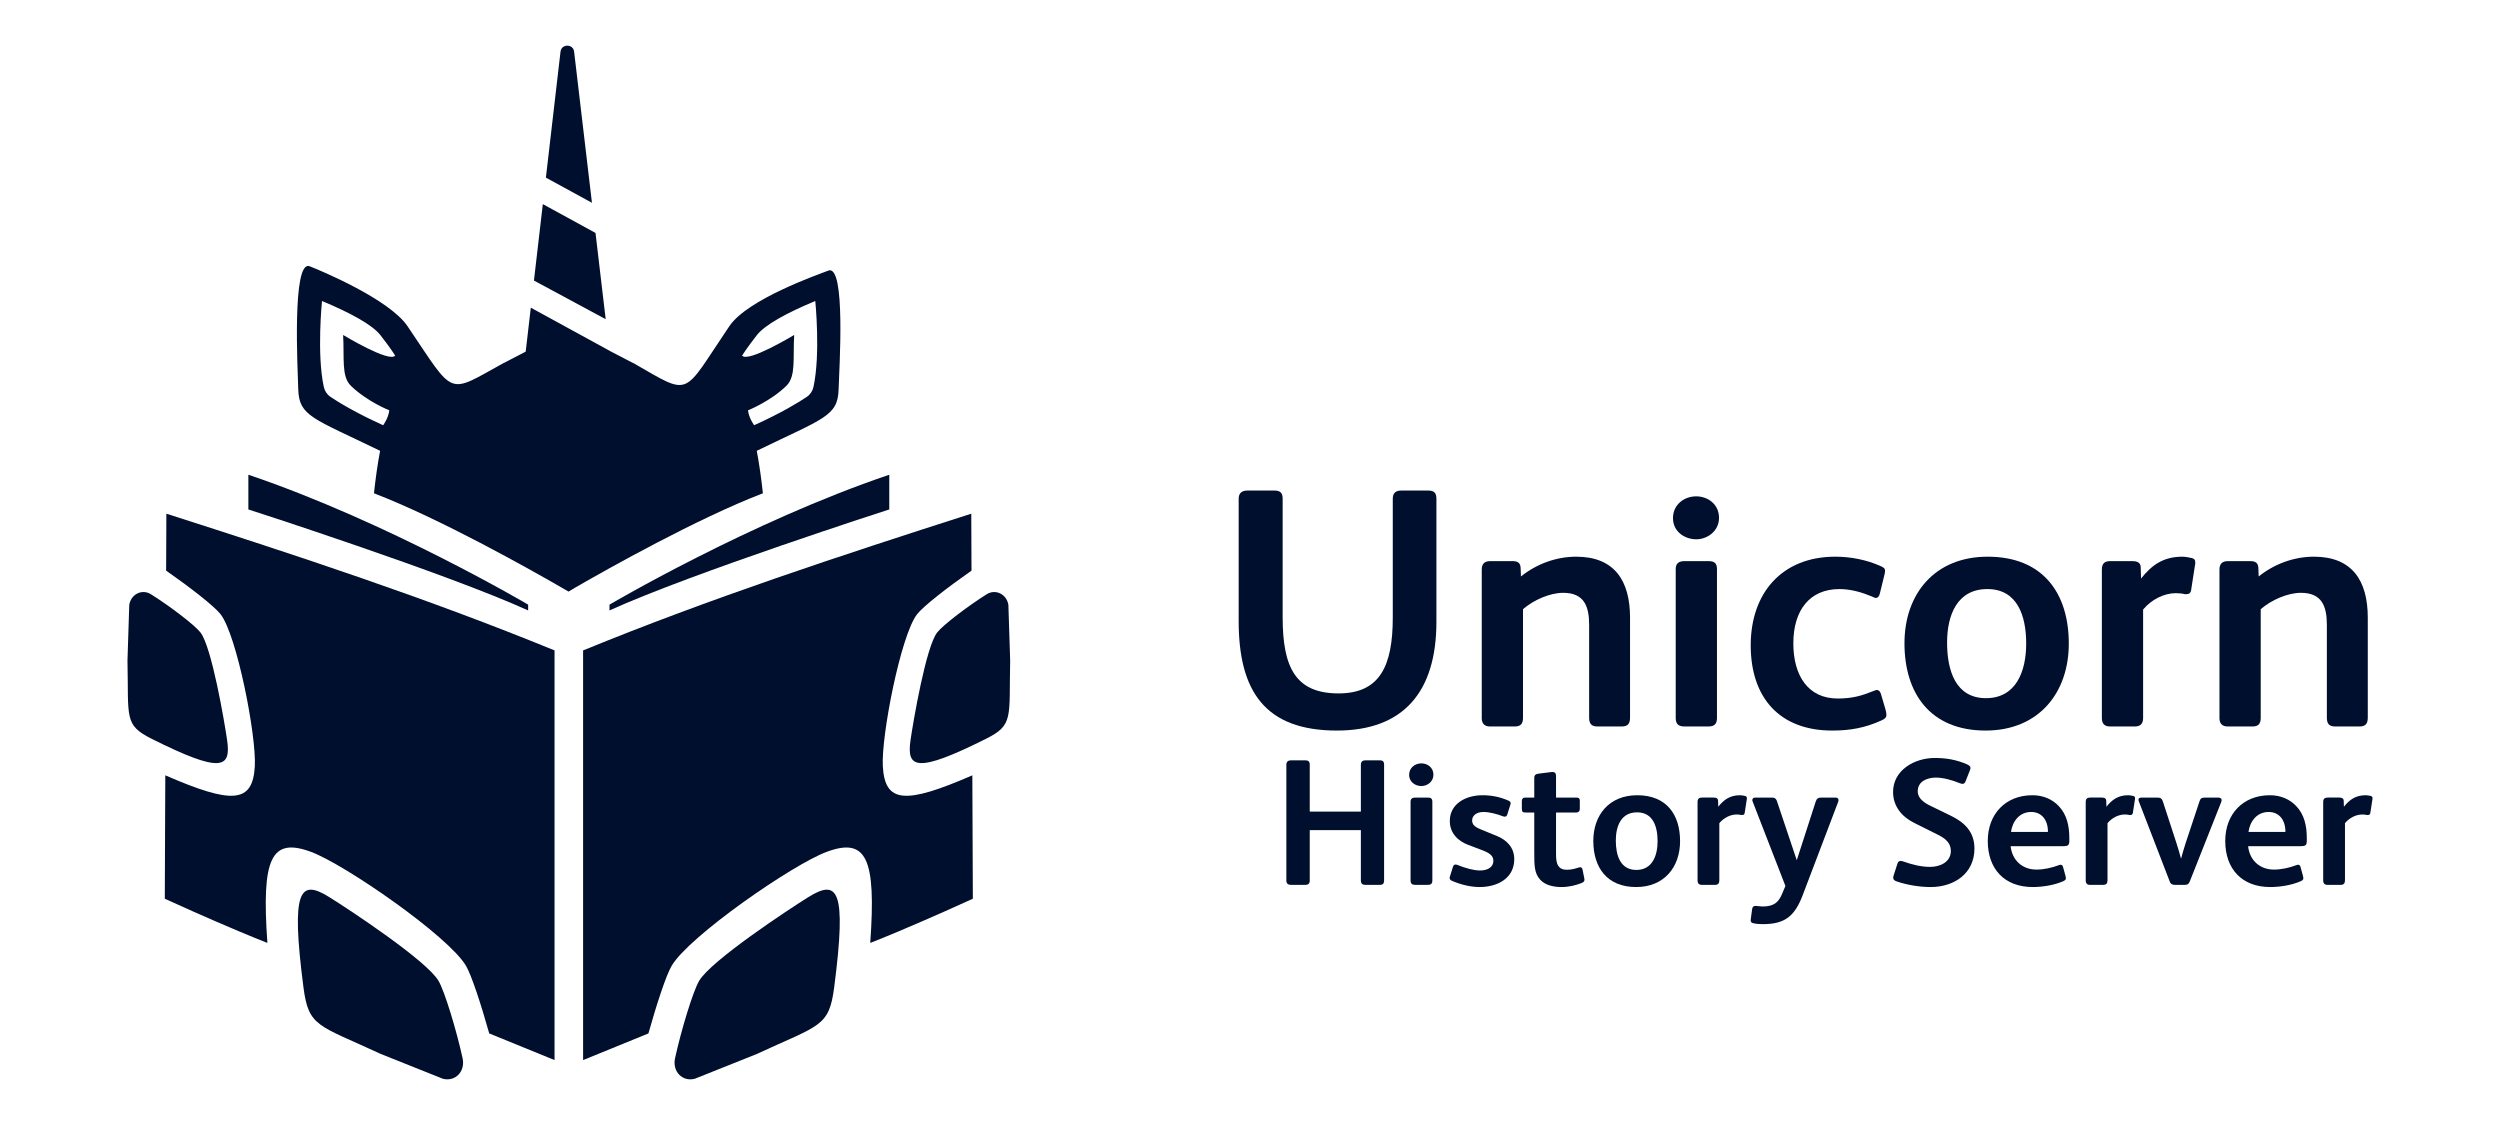 <?xml version="1.0" encoding="UTF-8"?><svg id="uuid-b7306bc4-0cd9-49da-b171-a814ba47d2f3" xmlns="http://www.w3.org/2000/svg" viewBox="0 0 800 360"><defs><style>.uuid-de609cad-9f0b-4c0e-83b1-3e19f62d79e2{fill:#010f2e;stroke-width:0px;}</style></defs><path class="uuid-de609cad-9f0b-4c0e-83b1-3e19f62d79e2" d="M105.463,287.134c6.295,3.925,31.085,20.265,34.873,26.754,2.006,3.436,5.814,16.088,7.697,24.759.915,4.212-2.316,7.561-6.29,6.566l-19.842-7.922c-20.139-9.361-23.138-8.558-24.795-21.345-4.106-31.681-1.076-34.694,8.357-28.812Z"/><path class="uuid-de609cad-9f0b-4c0e-83b1-3e19f62d79e2" d="M72.682,236.868c-.867-5.998-4.936-29.837-8.521-34.464-1.898-2.45-10.052-8.613-15.877-12.255-2.83-1.77-6.366-.014-6.92,3.407l-.571,17.809c.4,18.401-1.17,20.6,7.783,25.077,22.184,11.093,25.405,9.414,24.106.426Z"/><path class="uuid-de609cad-9f0b-4c0e-83b1-3e19f62d79e2" d="M258.583,287.134c-6.295,3.925-31.085,20.265-34.873,26.754-2.006,3.436-5.814,16.088-7.697,24.759-.915,4.212,2.316,7.561,6.29,6.566l19.842-7.922c20.139-9.361,23.138-8.558,24.795-21.345,4.106-31.681,1.076-34.694-8.357-28.812Z"/><path class="uuid-de609cad-9f0b-4c0e-83b1-3e19f62d79e2" d="M169.006,193.486s-44.764-26.425-89.529-41.573v11.109s63.253,20.366,89.529,32.316v-1.851Z"/><path class="uuid-de609cad-9f0b-4c0e-83b1-3e19f62d79e2" d="M53.164,182.606c7.437,5.181,15.401,11.343,17.431,13.963,5.209,6.722,11.504,38.954,10.945,48.668-.679,11.794-7.165,12.215-28.644,2.865l-.161,39.492c2.854,1.315,13.476,6.115,23.659,10.397l-.001 0.0.053.022c3.108,1.306,6.166,2.56,8.956,3.654l.168.068c-1.936-27.117,1.184-33.851,13.91-29.155,10.913,4.027,44.141,27.061,49.644,36.489,1.782,3.053,4.76,12.146,7.43,21.629l20.903,8.529v-131.095c-40.622-16.635-82.401-30.368-124.219-43.753l-.074,18.226Z"/><path class="uuid-de609cad-9f0b-4c0e-83b1-3e19f62d79e2" d="M284.569,151.913c-44.764,15.148-89.529,41.573-89.529,41.573v1.851c26.276-11.95,89.529-32.316,89.529-32.316v-11.109Z"/><path class="uuid-de609cad-9f0b-4c0e-83b1-3e19f62d79e2" d="M282.506,245.237c-.559-9.713,5.736-41.946,10.945-48.668,2.031-2.62,9.994-8.782,17.431-13.963l-.074-18.226c-41.819,13.386-83.597,27.119-124.219,43.753v131.095l20.903-8.529c2.671-9.484,5.648-18.577,7.43-21.629,5.503-9.428,38.731-32.462,49.644-36.489,12.726-4.697,15.846,2.037,13.91,29.155l.168-.068c2.79-1.094,5.848-2.348,8.956-3.654l.053-.022-.001-0c10.183-4.282,20.805-9.082,23.659-10.397l-.161-39.492c-21.479,9.35-27.965,8.93-28.644-2.865Z"/><path class="uuid-de609cad-9f0b-4c0e-83b1-3e19f62d79e2" d="M291.364,236.868c.867-5.998,4.936-29.837,8.521-34.464,1.898-2.45,10.052-8.613,15.877-12.255,2.83-1.77,6.366-.014,6.92,3.407l.571,17.809c-.4,18.401,1.17,20.6-7.783,25.077-22.184,11.093-25.405,9.414-24.106.426Z"/><path class="uuid-de609cad-9f0b-4c0e-83b1-3e19f62d79e2" d="M183.716,16.525c-.302-2.556-4.054-2.552-4.351.004l-4.679,40.312,14.738,8.053-5.708-48.369Z"/><polygon class="uuid-de609cad-9f0b-4c0e-83b1-3e19f62d79e2" points="190.563 74.54 173.702 65.317 170.862 89.779 193.82 102.143 190.563 74.54"/><path class="uuid-de609cad-9f0b-4c0e-83b1-3e19f62d79e2" d="M265.061,86.597c-3.342,1.291-25.795,9.117-31.652,17.758-15.414,22.739-11.875,22.584-30.893,11.741.002.013.002.024.003.036l-7.508-3.9-.002-.021-25.153-13.759-1.633,14.071-6.946,3.608c.002-.013.002-.024.003-.036-18.508,10.201-15.479,10.998-30.893-11.741-5.857-8.641-27.955-17.856-31.296-19.147-5.701-2.202-3.824,33.127-3.652,39.326.24,8.703,4.664,9.249,26.192,19.73-.865,4.579-1.478,9.096-1.962,13.582,21.163,8.147,49.707,24.218,59.844,30.062l2.419,1.401,2.352-1.401c10.137-5.844,38.682-21.915,59.844-30.062-.484-4.486-1.097-9.003-1.962-13.582,21.529-10.482,25.952-11.027,26.193-19.73.171-6.199,2.404-40.139-3.297-37.937ZM109.795,107.184c.431,7.312-.611,13.221,2.448,16.227,5.135,5.046,12.328,7.892,12.328,7.892-.245,2.446-1.957,4.771-1.957,4.771-8.848-3.998-14.323-7.377-16.837-9.063-1.117-.749-1.873-1.892-2.159-3.206-2.292-10.543-.576-27.486-.576-27.486,9.128,3.807,16.1,7.61,18.685,10.917,3.394,4.343,4.724,6.541,4.724,6.541-1.774,2.419-16.657-6.593-16.657-6.593ZM260.317,123.805c-.286,1.314-1.042,2.456-2.159,3.206-2.514,1.687-7.989,5.065-16.837,9.063,0,0-1.712-2.324-1.957-4.771,0,0,7.193-2.846,12.328-7.892,3.06-3.006,2.018-8.915,2.448-16.227,0,0-14.882,9.012-16.657,6.593,0,0,1.33-2.198,4.724-6.541,2.585-3.307,9.557-7.11,18.685-10.917,0,0,1.716,16.943-.576,27.486Z"/><path class="uuid-de609cad-9f0b-4c0e-83b1-3e19f62d79e2" d="M441.527,283.163h-4.551c-1.037,0-1.497-.402-1.497-1.44v-16.071h-16.36v16.071c0,1.038-.462,1.44-1.44,1.44h-4.494c-1.037,0-1.554-.402-1.554-1.44v-37.041c0-.98.633-1.383,1.554-1.383h4.494c.921,0,1.44.347,1.44,1.383v15.035h16.36v-15.035c0-.98.576-1.383,1.497-1.383h4.551c.921,0,1.383.347,1.383,1.383v37.041c0,1.038-.404,1.44-1.383,1.44Z"/><path class="uuid-de609cad-9f0b-4c0e-83b1-3e19f62d79e2" d="M454.839,251.537c-1.901,0-3.919-1.267-3.919-3.572,0-2.303,1.902-3.687,3.919-3.687,1.958,0,3.859,1.325,3.859,3.63,0,2.247-1.958,3.629-3.859,3.629ZM456.912,283.163h-4.032c-1.037,0-1.497-.402-1.497-1.44v-25.174c0-.98.576-1.325,1.497-1.325h4.032c.921,0,1.44.289,1.44,1.325v25.174c0,1.038-.461,1.44-1.44,1.44Z"/><path class="uuid-de609cad-9f0b-4c0e-83b1-3e19f62d79e2" d="M473.448,283.854c-2.996,0-6.28-.863-8.872-2.016-.519-.23-.691-.576-.691-.921,0-.172.057-.346.115-.518l.921-2.939c.173-.576.461-.806.806-.806.173,0,.347,0,.634.115,2.535,1.037,5.242,1.786,7.259,1.786,2.536,0,4.263-1.152,4.263-3.053,0-1.614-1.095-2.477-3.457-3.4l-4.55-1.728c-3.284-1.21-5.935-3.745-5.935-7.662,0-5.645,5.301-8.238,10.428-8.238,2.766,0,5.473.462,8.354,1.729.461.23.691.461.691.806,0,.173-.058.346-.115.576l-.98,3.111c-.115.404-.404.634-.806.634-.173,0-.404-.058-.576-.115-1.901-.749-4.379-1.383-6.223-1.383-2.42,0-3.63,1.325-3.63,2.65,0,1.267.634,2.074,2.824,2.938l5.185,2.133c3.053,1.267,5.473,3.629,5.473,7.374,0,6.049-5.242,8.928-11.118,8.928Z"/><path class="uuid-de609cad-9f0b-4c0e-83b1-3e19f62d79e2" d="M506.17,282.531c-1.786.748-4.148,1.324-6.451,1.324-2.939,0-5.473-.748-6.913-2.419-1.786-2.016-1.844-4.378-1.844-8.584v-12.847h-2.707c-1.095,0-1.267-.23-1.267-1.44v-2.19c0-.691.346-1.152,1.037-1.152h2.938v-6.279c0-.98.519-1.267,1.44-1.382l4.148-.519h.289c.749,0,1.095.404,1.095,1.267v6.913h6.509c.691,0,1.095.23,1.095.98v2.707c0,.691-.461,1.095-1.153,1.095h-6.451v13.192c0,1.729.115,2.996.748,3.917.519.749,1.325,1.21,2.709,1.21,1.44,0,2.649-.346,3.687-.691.23-.058.402-.115.576-.115.402,0,.633.23.749.691l.576,2.881c.057.172.057.23.057.346,0,.576-.287.864-.864,1.095Z"/><path class="uuid-de609cad-9f0b-4c0e-83b1-3e19f62d79e2" d="M523.569,283.854c-9.39,0-13.71-6.336-13.71-14.748,0-8.295,5.069-14.632,14.055-14.632,9.39,0,13.711,6.222,13.711,14.691,0,8.295-5.069,14.689-14.057,14.689ZM523.858,259.947c-5.127,0-6.798,4.436-6.798,9.044,0,4.725,1.44,9.39,6.568,9.39,5.069,0,6.798-4.493,6.798-9.217s-1.499-9.218-6.568-9.218Z"/><path class="uuid-de609cad-9f0b-4c0e-83b1-3e19f62d79e2" d="M558.944,255.973l-.633,4.089c-.058.519-.347.749-.808.749h-.23c-.461-.115-1.037-.172-1.556-.172-1.958,0-4.089,1.037-5.53,2.764v18.319c0,.923-.404,1.44-1.383,1.44h-4.205c-.921,0-1.383-.461-1.383-1.44v-25.059c0-1.152.577-1.44,1.44-1.44h3.687c.923,0,1.44.289,1.44,1.095l.058,1.843c1.786-2.247,3.744-3.687,6.97-3.687.461,0,1.095.117,1.614.232.402.115.576.287.576.748,0,.173,0,.346-.058.519Z"/><path class="uuid-de609cad-9f0b-4c0e-83b1-3e19f62d79e2" d="M588.21,256.607l-11.348,29.841c-2.592,6.855-5.818,9.275-12.731,9.275-1.095,0-2.074-.058-3.054-.289-.633-.115-.863-.461-.863-.98,0-.172.057-.287.057-.518l.404-2.996c.115-.749.402-1.037,1.037-1.037h.346c.691.057,1.383.172,1.959.172,3.572,0,5.069-1.267,6.221-3.974l1.095-2.593-10.485-27.017c-.057-.173-.115-.289-.115-.462,0-.461.346-.806.864-.806h5.531c.806,0,1.209.404,1.439.98l6.396,19.069,6.049-18.723c.287-.921.749-1.325,1.728-1.325h4.667c.576,0,.921.346.921.806,0,.173-.057.346-.115.577Z"/><path class="uuid-de609cad-9f0b-4c0e-83b1-3e19f62d79e2" d="M617.824,283.854c-3.457,0-7.547-.633-11.004-1.843-.749-.289-.98-.634-.98-1.095,0-.23,0-.461.115-.749l1.21-3.744c.173-.576.461-.921,1.037-.921.23,0,.519.057.864.172,2.707.98,5.703,1.729,8.584,1.729,3.111,0,6.624-1.499,6.624-5.127,0-2.65-1.958-4.091-4.205-5.186l-7.489-3.744c-4.091-2.016-6.798-5.416-6.798-9.909,0-7.028,6.913-10.887,13.307-10.887,3.802,0,6.97.576,10.311,2.016.749.346,1.152.691,1.152,1.152,0,.23-.057.461-.172.749l-1.382,3.513c-.232.634-.577.864-.98.864-.289,0-.576-.115-.921-.23-2.363-.98-5.301-1.786-7.605-1.786-2.707,0-5.818,1.152-5.818,4.378,0,2.362,2.19,3.745,4.091,4.667l6.394,3.111c4.551,2.188,7.662,5.242,7.662,10.542,0,8.008-6.509,12.328-13.998,12.328Z"/><path class="uuid-de609cad-9f0b-4c0e-83b1-3e19f62d79e2" d="M660.284,270.777h-16.879c.461,4.436,3.687,7.489,8.238,7.489,2.419,0,4.954-.576,7.085-1.382.23-.057.404-.172.634-.172.402,0,.691.23.806.691l.806,2.938c.058.289.115.519.115.691,0,.404-.23.691-.921.98-2.822,1.267-6.683,1.843-9.679,1.843-9.044,0-14.401-5.76-14.401-14.748,0-8.641,5.703-14.632,14.286-14.632,3.515,0,6.396,1.325,8.412,3.457,2.649,2.766,3.398,6.396,3.398,10.313v.863c0,1.383-.461,1.671-1.901,1.671ZM655.33,265.593c-.115-2.996-1.844-5.761-5.358-5.761-3.745,0-5.992,2.996-6.452,6.396h11.81v-.634Z"/><path class="uuid-de609cad-9f0b-4c0e-83b1-3e19f62d79e2" d="M683.157,255.973l-.633,4.089c-.058.519-.347.749-.808.749h-.23c-.461-.115-1.037-.172-1.556-.172-1.958,0-4.089,1.037-5.53,2.764v18.319c0,.923-.404,1.44-1.383,1.44h-4.205c-.921,0-1.383-.461-1.383-1.44v-25.059c0-1.152.577-1.44,1.44-1.44h3.687c.923,0,1.44.289,1.44,1.095l.058,1.843c1.786-2.247,3.744-3.687,6.97-3.687.461,0,1.095.117,1.614.232.402.115.576.287.576.748,0,.173,0,.346-.058.519Z"/><path class="uuid-de609cad-9f0b-4c0e-83b1-3e19f62d79e2" d="M710.81,256.607l-10.081,25.461c-.346.864-.808,1.095-1.671,1.095h-2.996c-.864,0-1.44-.23-1.729-1.037l-9.908-25.693c-.058-.173-.115-.346-.115-.519,0-.461.287-.691,1.037-.691h5.069c.98,0,1.44.404,1.671,1.152l4.378,13.424c.577,1.728,1.095,3.629,1.44,4.896h.058c.287-1.093.864-3.11,1.382-4.723l4.493-13.538c.289-.98.749-1.21,1.786-1.21h4.149c.748,0,1.152.289,1.152.806,0,.173-.058.346-.115.577Z"/><path class="uuid-de609cad-9f0b-4c0e-83b1-3e19f62d79e2" d="M736.275,270.777h-16.879c.461,4.436,3.687,7.489,8.238,7.489,2.419,0,4.954-.576,7.085-1.382.23-.057.404-.172.634-.172.402,0,.691.23.806.691l.806,2.938c.058.289.115.519.115.691,0,.404-.23.691-.921.98-2.822,1.267-6.683,1.843-9.679,1.843-9.044,0-14.401-5.76-14.401-14.748,0-8.641,5.703-14.632,14.286-14.632,3.515,0,6.396,1.325,8.412,3.457,2.649,2.766,3.398,6.396,3.398,10.313v.863c0,1.383-.461,1.671-1.901,1.671ZM731.321,265.593c-.115-2.996-1.844-5.761-5.358-5.761-3.745,0-5.992,2.996-6.452,6.396h11.81v-.634Z"/><path class="uuid-de609cad-9f0b-4c0e-83b1-3e19f62d79e2" d="M759.149,255.973l-.633,4.089c-.058.519-.347.749-.808.749h-.23c-.461-.115-1.037-.172-1.556-.172-1.958,0-4.089,1.037-5.53,2.764v18.319c0,.923-.404,1.44-1.382,1.44h-4.206c-.921,0-1.383-.461-1.383-1.44v-25.059c0-1.152.577-1.44,1.44-1.44h3.687c.923,0,1.44.289,1.44,1.095l.058,1.843c1.786-2.247,3.744-3.687,6.97-3.687.461,0,1.095.117,1.614.232.402.115.576.287.576.748,0,.173,0,.346-.058.519Z"/><path class="uuid-de609cad-9f0b-4c0e-83b1-3e19f62d79e2" d="M427.796,233.78c-23.021,0-31.422-12.655-31.422-35.021v-39.168c0-1.854,1.092-2.619,2.837-2.619h8.619c1.854,0,2.619.765,2.619,2.619v37.967c0,16.038,4.146,24.33,17.891,24.33,13.202,0,17.349-8.728,17.349-24.33v-37.967c0-1.854.983-2.619,2.726-2.619h8.619c1.857,0,2.62.765,2.62,2.619v39.386c0,22.474-10.584,34.803-31.858,34.803Z"/><path class="uuid-de609cad-9f0b-4c0e-83b1-3e19f62d79e2" d="M518.997,232.471h-7.855c-1.963,0-2.618-.981-2.618-2.837v-29.676c0-6-1.638-10.255-8.291-10.255-4.255,0-9.493,2.291-12.874,5.237v34.804c0,1.854-.763,2.727-2.618,2.727h-7.966c-1.635,0-2.618-.873-2.618-2.619v-47.567c0-1.746.763-2.729,2.729-2.729h7.089c1.529,0,2.509.437,2.62,2.073l.108,2.837c5.019-4.037,11.347-6.327,17.673-6.327,12.219,0,17.238,7.636,17.238,19.529v31.966c0,1.856-.652,2.837-2.618,2.837Z"/><path class="uuid-de609cad-9f0b-4c0e-83b1-3e19f62d79e2" d="M542.775,172.574c-3.6,0-7.42-2.4-7.42-6.763,0-4.365,3.603-6.982,7.42-6.982,3.711,0,7.311,2.509,7.311,6.873,0,4.255-3.711,6.873-7.311,6.873ZM546.703,232.471h-7.636c-1.965,0-2.837-.763-2.837-2.727v-47.678c0-1.854,1.091-2.509,2.837-2.509h7.636c1.746,0,2.729.547,2.729,2.509v47.678c0,1.964-.874,2.727-2.729,2.727Z"/><path class="uuid-de609cad-9f0b-4c0e-83b1-3e19f62d79e2" d="M602.124,230.507c-5.238,2.4-10.037,3.273-15.819,3.273-16.802,0-26.076-10.473-26.076-27.275,0-16.91,10.146-28.366,27.056-28.366,4.91,0,10.037.981,14.62,3.055.874.436,1.31.654,1.31,1.527,0,.328-.108.983-.219,1.309l-1.418,5.783c-.217.981-.652,1.527-1.307,1.527-.328,0-.763-.218-1.202-.436-3.162-1.309-6.654-2.401-10.473-2.401-9.382,0-14.728,6.656-14.728,17.347,0,10.474,4.799,17.675,14.184,17.675,4.691,0,7.636-.873,11.456-2.4.325-.11.763-.328,1.091-.328.652,0,1.091.545,1.307,1.309l1.418,4.801c.219.763.328,1.418.328,1.854,0,.873-.544,1.31-1.527,1.746Z"/><path class="uuid-de609cad-9f0b-4c0e-83b1-3e19f62d79e2" d="M635.395,233.78c-17.784,0-25.965-12.001-25.965-27.93,0-15.71,9.599-27.711,26.62-27.711,17.784,0,25.965,11.782,25.965,27.82,0,15.711-9.599,27.82-26.62,27.82ZM635.942,188.503c-9.71,0-12.874,8.401-12.874,17.129,0,8.946,2.726,17.783,12.436,17.783,9.601,0,12.874-8.509,12.874-17.456s-2.837-17.457-12.436-17.457Z"/><path class="uuid-de609cad-9f0b-4c0e-83b1-3e19f62d79e2" d="M702.378,180.975l-1.199,7.747c-.111.981-.655,1.418-1.527,1.418h-.438c-.872-.219-1.963-.328-2.945-.328-3.708,0-7.747,1.964-10.473,5.237v34.695c0,1.746-.763,2.727-2.618,2.727h-7.966c-1.746,0-2.618-.873-2.618-2.727v-47.459c0-2.182,1.091-2.729,2.729-2.729h6.981c1.746,0,2.729.547,2.729,2.073l.108,3.492c3.381-4.255,7.092-6.982,13.202-6.982.872,0,2.073.218,3.053.436.766.218,1.091.545,1.091,1.418,0,.328,0,.655-.108.981Z"/><path class="uuid-de609cad-9f0b-4c0e-83b1-3e19f62d79e2" d="M755.071,232.471h-7.855c-1.965,0-2.62-.981-2.62-2.837v-29.676c0-6-1.635-10.255-8.291-10.255-4.255,0-9.49,2.291-12.874,5.237v34.804c0,1.854-.763,2.727-2.618,2.727h-7.964c-1.638,0-2.62-.873-2.62-2.619v-47.567c0-1.746.766-2.729,2.729-2.729h7.092c1.527,0,2.509.437,2.618,2.073l.108,2.837c5.021-4.037,11.347-6.327,17.676-6.327,12.219,0,17.238,7.636,17.238,19.529v31.966c0,1.856-.655,2.837-2.618,2.837Z"/></svg>